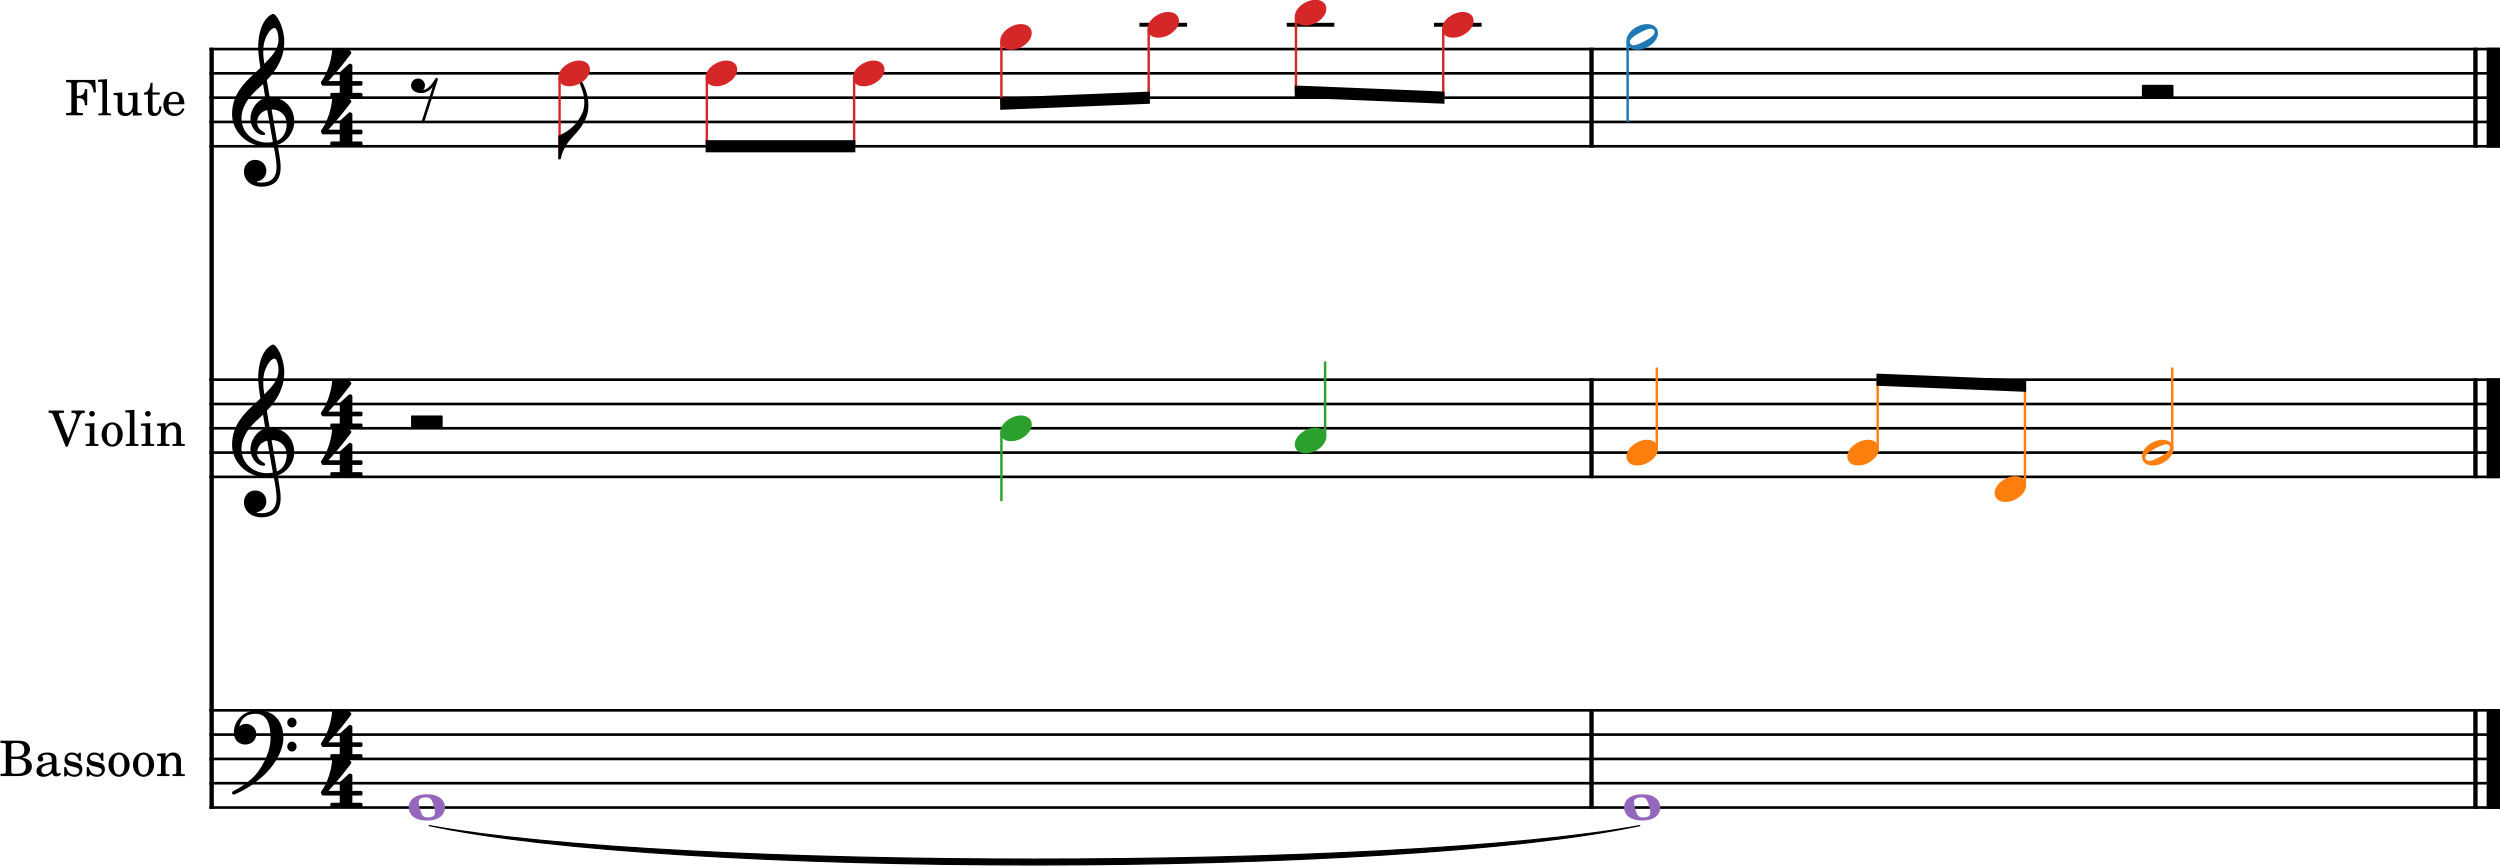 <?xml version="1.0" encoding="UTF-8" standalone="no"?>
<svg width="180.058mm" height="62.361mm" viewBox="0 0 2552 883.864"
 xmlns="http://www.w3.org/2000/svg" xmlns:xlink="http://www.w3.org/1999/xlink" version="1.2" baseProfile="full">
<title>toy-score.musicxml</title>
<desc>Generated by MuseScore Studio 4.5.1</desc>
<path class="" fill="#ffffff" fill-rule="evenodd" d="M0,0 L2552,0 L2552,883.864 L0,883.864 L0,0 "/>
<polyline class="StaffLines" fill="none" stroke="#000000" stroke-width="2.73" stroke-linejoin="bevel" points="213.803,50.087 2552,50.087" />
<polyline class="StaffLines" fill="none" stroke="#000000" stroke-width="2.73" stroke-linejoin="bevel" points="213.803,74.89 2552,74.89" />
<polyline class="StaffLines" fill="none" stroke="#000000" stroke-width="2.73" stroke-linejoin="bevel" points="213.803,99.693 2552,99.693" />
<polyline class="StaffLines" fill="none" stroke="#000000" stroke-width="2.73" stroke-linejoin="bevel" points="213.803,124.496 2552,124.496" />
<polyline class="StaffLines" fill="none" stroke="#000000" stroke-width="2.73" stroke-linejoin="bevel" points="213.803,149.299 2552,149.299" />
<polyline class="StaffLines" fill="none" stroke="#000000" stroke-width="2.73" stroke-linejoin="bevel" points="213.803,387.596 2552,387.596" />
<polyline class="StaffLines" fill="none" stroke="#000000" stroke-width="2.73" stroke-linejoin="bevel" points="213.803,412.399 2552,412.399" />
<polyline class="StaffLines" fill="none" stroke="#000000" stroke-width="2.73" stroke-linejoin="bevel" points="213.803,437.202 2552,437.202" />
<polyline class="StaffLines" fill="none" stroke="#000000" stroke-width="2.73" stroke-linejoin="bevel" points="213.803,462.005 2552,462.005" />
<polyline class="StaffLines" fill="none" stroke="#000000" stroke-width="2.73" stroke-linejoin="bevel" points="213.803,486.808 2552,486.808" />
<polyline class="StaffLines" fill="none" stroke="#000000" stroke-width="2.73" stroke-linejoin="bevel" points="213.803,725.105 2552,725.105" />
<polyline class="StaffLines" fill="none" stroke="#000000" stroke-width="2.73" stroke-linejoin="bevel" points="213.803,749.908 2552,749.908" />
<polyline class="StaffLines" fill="none" stroke="#000000" stroke-width="2.73" stroke-linejoin="bevel" points="213.803,774.711 2552,774.711" />
<polyline class="StaffLines" fill="none" stroke="#000000" stroke-width="2.73" stroke-linejoin="bevel" points="213.803,799.514 2552,799.514" />
<polyline class="StaffLines" fill="none" stroke="#000000" stroke-width="2.73" stroke-linejoin="bevel" points="213.803,824.317 2552,824.317" />
<path class="InstrumentName" d="M97.203,81.584 L67.453,81.584 L67.453,83.943 L68.344,83.943 C71.203,83.99 72.156,84.146 72.547,84.646 C72.844,85.084 72.844,85.193 72.844,87.74 L72.844,111.537 C72.844,114.099 72.844,114.193 72.547,114.646 C72.156,115.146 71.203,115.349 68.344,115.349 L67.453,115.349 L67.453,117.693 L84.594,117.693 L84.594,115.349 L82.953,115.349 C80.094,115.349 79.156,115.146 78.75,114.646 C78.453,114.193 78.453,114.037 78.453,111.537 L78.453,100.193 L79.453,100.193 C84.594,99.99 86.453,101.849 86.656,107.396 L89,107.396 L89,90.99 L86.656,90.99 C86.344,95.896 84.406,97.787 79.656,97.849 L78.453,97.849 L78.453,86.443 C78.406,84.334 78.906,83.99 81.594,83.943 L83.906,83.943 C92.109,83.896 94.156,85.74 95.703,94.349 L97.906,94.349 L97.203,81.584 M109.203,80.834 L99.953,81.396 L99.953,83.537 L102.406,83.537 C104.25,83.584 104.5,83.896 104.5,86.037 L104.5,113.896 C104.453,114.646 104.406,114.943 104.203,115.193 C103.844,115.646 102.906,115.849 100.75,115.896 L100.406,115.896 L100.406,117.693 L113.344,117.693 L113.344,115.896 L113,115.896 C109.656,115.787 109.203,115.537 109.203,113.74 L109.203,80.834 M135.594,118.037 L144.703,117.693 L144.703,115.537 L143.453,115.537 C140.547,115.443 140.297,115.146 140.297,111.896 L140.297,94.396 L130.906,94.943 L130.906,97.099 L133.453,97.099 C135.344,97.146 135.594,97.443 135.594,99.599 L135.594,105.74 C135.594,110.099 134.547,115.396 129.047,115.396 C127.5,115.396 126.203,114.849 125.547,113.849 C124.906,112.896 124.797,112.396 124.797,109.646 L124.797,94.396 L116.047,94.943 L116.047,97.099 L117.953,97.099 C119.844,97.146 120.094,97.443 120.094,99.599 L120.094,110.396 C120.094,112.943 120.297,114.099 121.047,115.24 C122.406,117.287 124.797,118.443 127.797,118.443 C131.094,118.443 133.406,117.099 135.594,113.896 L135.594,118.037 M155.703,94.396 L155.703,84.49 L153.656,84.49 C153.156,90.99 150.953,94.287 146.906,94.599 L146.906,96.537 L151,96.537 L151,109.287 C151,112.787 151.094,114.037 151.594,115.193 C152.406,117.287 154.406,118.443 157.297,118.443 C161.797,118.443 164.703,115.037 164.703,109.74 C164.703,109.443 164.703,109.099 164.656,108.599 L162.547,108.599 C162.406,113.099 161.094,115.396 158.656,115.396 C157.5,115.396 156.5,114.787 156.156,113.943 C155.844,113.24 155.703,111.99 155.703,110.193 L155.703,96.537 L163.047,96.537 L163.047,94.396 L155.703,94.396 M188.25,106.443 C188.297,98.943 184.047,93.646 177.953,93.646 C171.547,93.646 166.75,99.193 166.75,106.693 C166.75,113.74 171.297,118.443 178.047,118.443 C182.844,118.443 186.203,116.099 188.25,111.349 L186.5,110.396 C184.453,114.24 182.344,115.74 179,115.74 C176.453,115.74 174.594,114.693 173.297,112.443 C172.406,110.943 172,109.193 172.047,106.443 L188.25,106.443 M172.094,104.287 C172.094,100.787 173.703,95.787 177.906,95.787 C180.906,95.787 182.906,98.443 182.906,102.49 C182.906,103.896 182.453,104.287 180.844,104.287 L172.094,104.287 "/>
<path class="InstrumentName" d="M69.656,447.452 L60.5,424.249 C60.25,423.593 60.094,422.952 60.094,422.702 C60.094,421.796 60.953,421.452 63.203,421.452 L65.203,421.452 L65.203,419.093 L49.594,419.093 L49.594,421.452 L50.594,421.452 C52.906,421.499 53.656,422.046 54.453,424.249 L67.094,455.952 L69.094,455.952 L80.609,426.343 C82.109,422.452 83.156,421.546 86.047,421.452 L86.547,421.452 L86.547,419.093 L73,419.093 L73,421.452 L73.953,421.452 C76.5,421.452 78,422.452 78,424.046 C78,424.749 77.75,425.843 77.406,426.843 L69.656,447.452 M93.953,419.452 C92.344,419.452 91.047,420.749 91.047,422.343 C91.047,423.952 92.344,425.249 93.906,425.249 C95.547,425.249 96.844,423.952 96.844,422.343 C96.844,420.749 95.547,419.452 93.953,419.452 M96.297,431.905 L86.906,432.452 L86.906,434.608 L89.453,434.608 C91.344,434.655 91.594,434.952 91.594,437.108 L91.594,451.405 C91.547,452.155 91.5,452.452 91.297,452.702 C90.953,453.155 90,453.358 87.844,453.405 L87.5,453.405 L87.5,455.202 L100.453,455.202 L100.453,453.405 L100.094,453.405 C96.75,453.296 96.297,453.046 96.297,451.249 L96.297,431.905 M114.594,431.155 C108.453,431.155 103.703,436.608 103.703,443.608 C103.703,450.452 108.5,455.952 114.5,455.952 C120.5,455.952 125.297,450.452 125.297,443.546 C125.297,436.702 120.5,431.155 114.594,431.155 M114.594,433.296 C118.094,433.296 120.047,436.952 120.047,443.546 C120.047,450.202 118.094,453.796 114.5,453.796 C110.906,453.796 108.953,450.202 108.953,443.608 C108.953,436.796 110.844,433.296 114.594,433.296 M137.203,418.343 L127.953,418.905 L127.953,421.046 L130.406,421.046 C132.25,421.093 132.5,421.405 132.5,423.546 L132.5,451.405 C132.453,452.155 132.406,452.452 132.203,452.702 C131.844,453.155 130.906,453.358 128.75,453.405 L128.406,453.405 L128.406,455.202 L141.344,455.202 L141.344,453.405 L141,453.405 C137.656,453.296 137.203,453.046 137.203,451.249 L137.203,418.343 M150.953,419.452 C149.344,419.452 148.047,420.749 148.047,422.343 C148.047,423.952 149.344,425.249 150.906,425.249 C152.547,425.249 153.844,423.952 153.844,422.343 C153.844,420.749 152.547,419.452 150.953,419.452 M153.297,431.905 L143.906,432.452 L143.906,434.608 L146.453,434.608 C148.344,434.655 148.594,434.952 148.594,437.108 L148.594,451.405 C148.547,452.155 148.5,452.452 148.297,452.702 C147.953,453.155 147,453.358 144.844,453.405 L144.5,453.405 L144.5,455.202 L157.453,455.202 L157.453,453.405 L157.094,453.405 C153.75,453.296 153.297,453.046 153.297,451.249 L153.297,431.905 M169,431.905 L160.344,432.452 L160.344,434.608 L162.156,434.608 C164.047,434.655 164.297,434.952 164.297,437.108 L164.297,451.405 C164.25,452.155 164.203,452.452 164,452.702 C163.656,453.155 162.703,453.358 160.547,453.405 L160.344,453.405 L160.344,455.202 L173,455.202 L173,453.405 L172.797,453.405 C169.453,453.296 169,453.046 169,451.249 L169,443.858 C169,441.405 169.344,439.155 169.906,437.999 C170.953,435.749 173.203,434.202 175.344,434.202 C176.656,434.202 178.156,434.905 178.906,435.952 C179.656,437.046 180,438.546 180,440.952 L180,451.405 C179.953,452.155 179.906,452.452 179.703,452.702 C179.344,453.155 178.344,453.358 176.203,453.405 L176,453.405 L176,455.202 L188.656,455.202 L188.656,453.405 L188.453,453.405 C185.156,453.296 184.703,453.046 184.703,451.249 L184.703,441.202 C184.703,437.608 184.547,436.702 183.656,434.999 C182.406,432.608 179.906,431.155 176.906,431.155 C173.656,431.155 171.203,432.655 169,435.952 L169,431.905 "/>
<path class="InstrumentName" d="M0.5,756.102 L0.5,758.461 L1.406,758.461 C4.25,758.508 5.203,758.664 5.594,759.164 C5.906,759.602 5.906,759.711 5.906,762.258 L5.906,786.055 C5.906,788.617 5.906,788.711 5.594,789.164 C5.203,789.664 4.25,789.867 1.406,789.867 L0.5,789.867 L0.5,792.211 L18.656,792.211 C27.297,792.211 32.5,788.555 32.5,782.414 C32.5,777.414 29.359,774.555 22.5,773.367 C24.906,772.867 26,772.414 27.297,771.461 C29.359,769.914 30.609,767.461 30.609,764.961 C30.609,761.711 28.609,758.555 25.703,757.305 C23.906,756.508 21.406,756.102 18.453,756.102 L0.5,756.102 M11.5,772.367 L11.5,760.961 C11.5,759.008 12.156,758.508 14.797,758.461 L16.797,758.461 C21.703,758.461 24.797,760.055 24.797,765.508 C24.797,770.461 22.406,772.367 15.953,772.367 L11.5,772.367 M11.5,774.711 L15.906,774.711 C23.547,774.711 26.359,776.758 26.359,782.258 C26.359,788.961 22.156,789.867 16.5,789.867 L14.406,789.867 C11.906,789.867 11.406,789.367 11.5,786.711 L11.5,774.711 M57.594,776.117 C57.594,772.961 57.047,771.367 55.594,770.164 C53.953,768.805 51.5,768.164 48.297,768.164 C42.656,768.164 38.547,770.805 38.547,774.461 C38.547,776.305 39.703,777.508 41.453,777.508 C43.047,777.508 44.156,776.461 44.156,774.961 C44.156,774.305 43.906,773.617 43.406,772.914 C43.094,772.555 43.047,772.461 43.047,772.211 C43.047,771.211 45.047,770.305 47.453,770.305 C49.047,770.305 50.797,770.805 51.594,771.555 C52.547,772.367 52.906,773.555 52.906,775.805 L52.906,777.758 C47.703,778.664 46.047,779.055 43.594,780.008 C39.25,781.617 37.203,783.914 37.203,787.117 C37.203,790.711 40,792.961 44.453,792.961 C47.906,792.961 51,791.555 53.156,789.008 C53.953,791.555 55.203,792.555 57.547,792.555 C59.797,792.555 62.156,791.117 62.156,789.664 C62.156,789.305 61.953,789.055 61.656,789.055 C61.453,789.055 61.25,789.117 60.906,789.258 C60.203,789.555 59.906,789.617 59.5,789.617 C58.094,789.617 57.594,788.711 57.594,786.164 L57.594,776.117 M52.906,782.211 C52.906,785.211 52.75,785.914 51.906,787.211 C50.656,789.055 48.406,790.305 46.203,790.305 C43.906,790.305 42.25,788.664 42.25,786.414 C42.25,784.305 43.297,782.805 45.5,781.758 C47.047,781.055 49,780.555 52.906,779.914 L52.906,782.211 M82.5,768.367 L80.75,768.367 L79.297,770.164 C77.5,768.758 75.703,768.164 73.203,768.164 C68.797,768.164 65.906,771.008 65.906,775.414 C65.906,780.117 68.953,781.305 72.953,782.258 L75.594,782.867 C79.547,783.805 80.953,784.805 80.953,786.805 C80.953,789.164 78.906,790.805 76,790.805 C71.75,790.805 68.75,788.117 67.547,783.117 L65.547,783.117 L65.547,792.555 L67.297,792.555 L69.047,790.508 C71.094,792.164 73.344,792.961 75.906,792.961 C80.797,792.961 84.047,789.914 84.047,785.258 C84.047,783.055 83.344,781.367 81.953,780.211 C80.75,779.164 79.75,778.758 76.703,778.117 L74.203,777.555 C71.453,776.961 71.453,776.961 70.547,776.461 C69.453,775.961 68.797,774.914 68.797,773.805 C68.797,771.758 70.703,770.367 73.453,770.367 C77.547,770.367 79.547,773.258 80.75,776.758 L82.5,776.758 L82.5,768.367 M105.5,768.367 L103.75,768.367 L102.297,770.164 C100.5,768.758 98.703,768.164 96.203,768.164 C91.797,768.164 88.906,771.008 88.906,775.414 C88.906,780.117 91.953,781.305 95.953,782.258 L98.594,782.867 C102.547,783.805 103.953,784.805 103.953,786.805 C103.953,789.164 101.906,790.805 99,790.805 C94.75,790.805 91.75,788.117 90.547,783.117 L88.547,783.117 L88.547,792.555 L90.297,792.555 L92.047,790.508 C94.094,792.164 96.344,792.961 98.906,792.961 C103.797,792.961 107.047,789.914 107.047,785.258 C107.047,783.055 106.344,781.367 104.953,780.211 C103.75,779.164 102.75,778.758 99.703,778.117 L97.203,777.555 C94.453,776.961 94.453,776.961 93.547,776.461 C92.453,775.961 91.797,774.914 91.797,773.805 C91.797,771.758 93.703,770.367 96.453,770.367 C100.547,770.367 102.547,773.258 103.75,776.758 L105.5,776.758 L105.5,768.367 M121.594,768.164 C115.453,768.164 110.703,773.617 110.703,780.617 C110.703,787.461 115.5,792.961 121.5,792.961 C127.5,792.961 132.297,787.461 132.297,780.555 C132.297,773.711 127.5,768.164 121.594,768.164 M121.594,770.305 C125.094,770.305 127.047,773.961 127.047,780.555 C127.047,787.211 125.094,790.805 121.5,790.805 C117.906,790.805 115.953,787.211 115.953,780.617 C115.953,773.805 117.844,770.305 121.594,770.305 M146.594,768.164 C140.453,768.164 135.703,773.617 135.703,780.617 C135.703,787.461 140.5,792.961 146.5,792.961 C152.5,792.961 157.297,787.461 157.297,780.555 C157.297,773.711 152.5,768.164 146.594,768.164 M146.594,770.305 C150.094,770.305 152.047,773.961 152.047,780.555 C152.047,787.211 150.094,790.805 146.5,790.805 C142.906,790.805 140.953,787.211 140.953,780.617 C140.953,773.805 142.844,770.305 146.594,770.305 M169,768.914 L160.344,769.461 L160.344,771.617 L162.156,771.617 C164.047,771.664 164.297,771.961 164.297,774.117 L164.297,788.414 C164.25,789.164 164.203,789.461 164,789.711 C163.656,790.164 162.703,790.367 160.547,790.414 L160.344,790.414 L160.344,792.211 L173,792.211 L173,790.414 L172.797,790.414 C169.453,790.305 169,790.055 169,788.258 L169,780.867 C169,778.414 169.344,776.164 169.906,775.008 C170.953,772.758 173.203,771.211 175.344,771.211 C176.656,771.211 178.156,771.914 178.906,772.961 C179.656,774.055 180,775.555 180,777.961 L180,788.414 C179.953,789.164 179.906,789.461 179.703,789.711 C179.344,790.164 178.344,790.367 176.203,790.414 L176,790.414 L176,792.211 L188.656,792.211 L188.656,790.414 L188.453,790.414 C185.156,790.305 184.703,790.055 184.703,788.258 L184.703,778.211 C184.703,774.617 184.547,773.711 183.656,772.008 C182.406,769.617 179.906,768.164 176.906,768.164 C173.656,768.164 171.203,769.664 169,772.961 L169,768.914 "/>
<path class="TieSegment" stroke="#000000" stroke-width="1.24" stroke-linecap="round" stroke-linejoin="round" fill-rule="evenodd" d="M438.202,842.765 C685.334,888.402 1426.73,888.402 1673.86,842.765 C1426.73,896.339 685.334,896.339 438.202,842.765"/>
<polyline class="BarLine" fill="none" stroke="#000000" stroke-width="4.46" stroke-linejoin="bevel" points="1624.61,48.723 1624.61,150.664" />
<polyline class="BarLine" fill="none" stroke="#000000" stroke-width="4.46" stroke-linejoin="bevel" points="216.035,48.723 216.035,387.596" />
<polyline class="BarLine" fill="none" stroke="#000000" stroke-width="4.46" stroke-linejoin="bevel" points="2526.95,48.723 2526.95,150.664" />
<polyline class="BarLine" fill="none" stroke="#000000" stroke-width="13.64" stroke-linejoin="bevel" points="2545.18,48.723 2545.18,150.664" />
<polyline class="BarLine" fill="none" stroke="#000000" stroke-width="4.46" stroke-linejoin="bevel" points="1624.61,386.232 1624.61,488.172" />
<polyline class="BarLine" fill="none" stroke="#000000" stroke-width="4.46" stroke-linejoin="bevel" points="216.035,386.232 216.035,725.105" />
<polyline class="BarLine" fill="none" stroke="#000000" stroke-width="4.46" stroke-linejoin="bevel" points="2526.95,386.232 2526.95,488.172" />
<polyline class="BarLine" fill="none" stroke="#000000" stroke-width="13.64" stroke-linejoin="bevel" points="2545.18,386.232 2545.18,488.172" />
<polyline class="BarLine" fill="none" stroke="#000000" stroke-width="4.46" stroke-linejoin="bevel" points="1624.61,723.74 1624.61,825.681" />
<polyline class="BarLine" fill="none" stroke="#000000" stroke-width="4.46" stroke-linejoin="bevel" points="216.035,723.74 216.035,825.681" />
<polyline class="BarLine" fill="none" stroke="#000000" stroke-width="4.46" stroke-linejoin="bevel" points="2526.95,723.74 2526.95,825.681" />
<polyline class="BarLine" fill="none" stroke="#000000" stroke-width="13.64" stroke-linejoin="bevel" points="2545.18,723.74 2545.18,825.681" />
<polyline class="LedgerLine" fill="none" stroke="#000000" stroke-width="3.97" stroke-linejoin="bevel" points="1163.15,25.284 1211.75,25.284" />
<polyline class="LedgerLine" fill="none" stroke="#000000" stroke-width="3.97" stroke-linejoin="bevel" points="1313.5,25.284 1362.1,25.284" />
<polyline class="LedgerLine" fill="none" stroke="#000000" stroke-width="3.97" stroke-linejoin="bevel" points="1463.84,25.284 1512.44,25.284" />
<polyline class="Stem" fill="none" stroke="#d62728" stroke-width="2.48" stroke-linejoin="bevel" points="1322.92,17.049 1322.92,93.543" />
<polyline class="Stem" fill="none" stroke="#d62728" stroke-width="2.48" stroke-linejoin="bevel" points="721.539,79.057 721.539,149.299" />
<polyline class="Stem" fill="none" stroke="#d62728" stroke-width="2.48" stroke-linejoin="bevel" points="1473.27,29.451 1473.27,99.643" />
<polyline class="Stem" fill="none" stroke="#d62728" stroke-width="2.48" stroke-linejoin="bevel" points="571.193,79.057 571.193,161.602" />
<polyline class="Stem" fill="none" stroke="#d62728" stroke-width="2.48" stroke-linejoin="bevel" points="1172.58,29.451 1172.58,99.743" />
<polyline class="Stem" fill="none" stroke="#1f77b4" stroke-width="2.48" stroke-linejoin="bevel" points="1661.47,41.852 1661.47,124.496" />
<polyline class="Stem" fill="none" stroke="#d62728" stroke-width="2.48" stroke-linejoin="bevel" points="871.885,79.057 871.885,149.299" />
<polyline class="Stem" fill="none" stroke="#d62728" stroke-width="2.48" stroke-linejoin="bevel" points="1022.23,41.852 1022.23,105.844" />
<polyline class="Stem" fill="none" stroke="#2ca02c" stroke-width="2.48" stroke-linejoin="bevel" points="1352.67,445.635 1352.67,368.993" />
<polyline class="Stem" fill="none" stroke="#2ca02c" stroke-width="2.48" stroke-linejoin="bevel" points="1022.23,441.369 1022.23,511.611" />
<polyline class="Stem" fill="none" stroke="#ff7f0e" stroke-width="2.48" stroke-linejoin="bevel" points="1691.22,458.037 1691.22,375.194" />
<polyline class="Stem" fill="none" stroke="#ff7f0e" stroke-width="2.48" stroke-linejoin="bevel" points="1916.74,458.037 1916.74,387.646" />
<polyline class="Stem" fill="none" stroke="#ff7f0e" stroke-width="2.48" stroke-linejoin="bevel" points="2067.08,495.241 2067.08,393.746" />
<polyline class="Stem" fill="none" stroke="#ff7f0e" stroke-width="2.48" stroke-linejoin="bevel" points="2217.43,458.037 2217.43,375.194" />
<path class="Hook" transform="matrix(0.992,0,0,0.992,569.953,161.701)" d="M0,-0.094 C0,0.594 0.594,1.203 1.297,1.203 C1.797,1.203 2.406,0.797 2.5,0.406 C2.5,0.297 3.406,-3.203 3.5,-3.5 C3.594,-3.906 4.5,-7.703 8.094,-13.594 C12,-20.094 18,-24.797 23,-31.797 C27.906,-38.797 30.906,-45.406 30.906,-54.203 C30.906,-63.297 28.797,-70.906 23.5,-80.609 C23.203,-81.312 22.594,-81.703 22,-81.703 C21.797,-81.703 21.594,-81.703 21.5,-81.609 C21,-81.406 20.797,-81 20.797,-80.406 C20.797,-80.109 20.906,-79.609 21.094,-79.203 C25.094,-69.906 26.703,-64.609 26.703,-57.406 C26.703,-49.109 23.797,-44.797 22,-41.703 C15.5,-30.609 5,-25.203 0.797,-23.797 C0.094,-23.5 0,-23 0,-22.703 L0,-0.094 "/>
<path class="Note" fill="#d62728" transform="matrix(0.992,0,0,0.992,1472.03,25.284)" d="M0,4.203 C0,8.5 3.094,13.297 11.203,13.297 C21.594,13.297 32.5,4.797 32.5,-4 C32.5,-9.906 27.5,-13.203 21.297,-13.203 C11.594,-13.203 0,-5 0,4.203"/>
<path class="Note" fill="#d62728" transform="matrix(0.992,0,0,0.992,1171.34,25.284)" d="M0,4.203 C0,8.5 3.094,13.297 11.203,13.297 C21.594,13.297 32.5,4.797 32.5,-4 C32.5,-9.906 27.5,-13.203 21.297,-13.203 C11.594,-13.203 0,-5 0,4.203"/>
<path class="Note" fill="#d62728" transform="matrix(0.992,0,0,0.992,1020.99,37.685)" d="M0,4.203 C0,8.5 3.094,13.297 11.203,13.297 C21.594,13.297 32.5,4.797 32.5,-4 C32.5,-9.906 27.5,-13.203 21.297,-13.203 C11.594,-13.203 0,-5 0,4.203"/>
<path class="Note" fill="#d62728" transform="matrix(0.992,0,0,0.992,1321.68,12.882)" d="M0,4.203 C0,8.5 3.094,13.297 11.203,13.297 C21.594,13.297 32.5,4.797 32.5,-4 C32.5,-9.906 27.5,-13.203 21.297,-13.203 C11.594,-13.203 0,-5 0,4.203"/>
<path class="Note" fill="#d62728" transform="matrix(0.992,0,0,0.992,720.299,74.89)" d="M0,4.203 C0,8.5 3.094,13.297 11.203,13.297 C21.594,13.297 32.5,4.797 32.5,-4 C32.5,-9.906 27.5,-13.203 21.297,-13.203 C11.594,-13.203 0,-5 0,4.203"/>
<path class="Note" fill="#d62728" transform="matrix(0.992,0,0,0.992,870.645,74.89)" d="M0,4.203 C0,8.5 3.094,13.297 11.203,13.297 C21.594,13.297 32.5,4.797 32.5,-4 C32.5,-9.906 27.5,-13.203 21.297,-13.203 C11.594,-13.203 0,-5 0,4.203"/>
<path class="Note" fill="#d62728" transform="matrix(0.992,0,0,0.992,569.953,74.89)" d="M0,4.203 C0,8.5 3.094,13.297 11.203,13.297 C21.594,13.297 32.5,4.797 32.5,-4 C32.5,-9.906 27.5,-13.203 21.297,-13.203 C11.594,-13.203 0,-5 0,4.203"/>
<path class="Note" fill="#1f77b4" transform="matrix(0.992,0,0,0.992,1660.23,37.685)" d="M21.297,-13.203 C11.594,-13.203 0,-5.094 0,4.203 C0,8.5 3.094,13.297 11.203,13.297 C21.594,13.297 32.5,4.797 32.5,-4 C32.5,-9.906 27.5,-13.203 21.297,-13.203 M18.594,4.406 C18.297,4.594 11,8.594 7.5,8.594 C4.203,8.594 3.5,5.906 3.5,5 C3.5,0.797 13.5,-4.094 13.906,-4.297 C14.297,-4.5 21.406,-8.5 25,-8.5 C27.406,-8.5 29,-7.094 29,-4.906 C29,-0.594 18.906,4.203 18.594,4.406"/>
<path class="Note" fill="#2ca02c" transform="matrix(0.992,0,0,0.992,1321.68,449.604)" d="M0,4.203 C0,8.5 3.094,13.297 11.203,13.297 C21.594,13.297 32.5,4.797 32.5,-4 C32.5,-9.906 27.5,-13.203 21.297,-13.203 C11.594,-13.203 0,-5 0,4.203"/>
<path class="Note" fill="#ff7f0e" transform="matrix(0.992,0,0,0.992,1660.23,462.005)" d="M0,4.203 C0,8.5 3.094,13.297 11.203,13.297 C21.594,13.297 32.5,4.797 32.5,-4 C32.5,-9.906 27.5,-13.203 21.297,-13.203 C11.594,-13.203 0,-5 0,4.203"/>
<path class="Note" fill="#ff7f0e" transform="matrix(0.992,0,0,0.992,1885.75,462.005)" d="M0,4.203 C0,8.5 3.094,13.297 11.203,13.297 C21.594,13.297 32.5,4.797 32.5,-4 C32.5,-9.906 27.5,-13.203 21.297,-13.203 C11.594,-13.203 0,-5 0,4.203"/>
<path class="Note" fill="#ff7f0e" transform="matrix(0.992,0,0,0.992,2036.1,499.21)" d="M0,4.203 C0,8.5 3.094,13.297 11.203,13.297 C21.594,13.297 32.5,4.797 32.5,-4 C32.5,-9.906 27.5,-13.203 21.297,-13.203 C11.594,-13.203 0,-5 0,4.203"/>
<path class="Note" fill="#2ca02c" transform="matrix(0.992,0,0,0.992,1020.99,437.202)" d="M0,4.203 C0,8.5 3.094,13.297 11.203,13.297 C21.594,13.297 32.5,4.797 32.5,-4 C32.5,-9.906 27.5,-13.203 21.297,-13.203 C11.594,-13.203 0,-5 0,4.203"/>
<path class="Note" fill="#ff7f0e" transform="matrix(0.992,0,0,0.992,2186.44,462.005)" d="M21.297,-13.203 C11.594,-13.203 0,-5.094 0,4.203 C0,8.5 3.094,13.297 11.203,13.297 C21.594,13.297 32.5,4.797 32.5,-4 C32.5,-9.906 27.5,-13.203 21.297,-13.203 M18.594,4.406 C18.297,4.594 11,8.594 7.5,8.594 C4.203,8.594 3.5,5.906 3.5,5 C3.5,0.797 13.5,-4.094 13.906,-4.297 C14.297,-4.5 21.406,-8.5 25,-8.5 C27.406,-8.5 29,-7.094 29,-4.906 C29,-0.594 18.906,4.203 18.594,4.406"/>
<path class="Note" fill="#9467bd" transform="matrix(0.992,0,0,0.992,1657.84,824.317)" d="M18.703,-13.594 C4.906,-13.594 0,-6.594 0,-0.094 C0,6.406 4.906,13.406 18.703,13.406 C32.5,13.406 37.297,6.406 37.297,-0.094 C37.297,-6.594 32.5,-13.594 18.703,-13.594 M23.797,9.594 C22.594,10 21,10.203 19.5,10.203 C16.703,10.203 14.797,9.406 13.5,6.906 C12.203,4.406 10.406,-2 10.297,-4.703 C10.094,-7.406 11.094,-9 13.5,-9.797 C14.703,-10.203 16.297,-10.406 17.797,-10.406 C20.594,-10.406 22.406,-9.797 23.797,-7.094 C25.203,-4.406 27,2 27,4.5 C27,7.094 26.203,8.906 23.797,9.594"/>
<path class="Note" fill="#9467bd" transform="matrix(0.992,0,0,0.992,417.22,824.317)" d="M18.703,-13.594 C4.906,-13.594 0,-6.594 0,-0.094 C0,6.406 4.906,13.406 18.703,13.406 C32.5,13.406 37.297,6.406 37.297,-0.094 C37.297,-6.594 32.5,-13.594 18.703,-13.594 M23.797,9.594 C22.594,10 21,10.203 19.5,10.203 C16.703,10.203 14.797,9.406 13.5,6.906 C12.203,4.406 10.406,-2 10.297,-4.703 C10.094,-7.406 11.094,-9 13.5,-9.797 C14.703,-10.203 16.297,-10.406 17.797,-10.406 C20.594,-10.406 22.406,-9.797 23.797,-7.094 C25.203,-4.406 27,2 27,4.5 C27,7.094 26.203,8.906 23.797,9.594"/>
<path class="Clef" transform="matrix(0.992,0,0,0.992,236.87,124.496)" d="M56.203,2.094 C56.203,9.203 53.297,16.5 46.203,19.406 C44.109,7.406 41.406,-8.5 40.703,-12.906 C49.703,-12.906 56.203,-6.797 56.203,2.094 M42,20.594 C40,21 38.109,21.203 36.203,21.203 C21.906,21.203 9.703,11.203 9.703,-3.906 C9.703,-16.094 18.297,-27 27.109,-34.609 C28.797,-36.109 30.406,-37.5 31.906,-39 C32.797,-33.609 33.5,-28.906 34.203,-24.797 C25.094,-22.094 18.906,-12.5 18.906,-3.094 C18.906,3.906 24.406,13.5 32.406,13.5 C33.203,13.5 34.109,13.094 34.109,12.203 C34.109,11.297 33.109,10.797 31.906,10 C28,7.594 25.797,5 25.797,0.094 C25.797,-6 30.297,-10.906 36.203,-12.297 L42,20.594 M33.203,-82.203 C34.109,-86.203 38.703,-96.703 43.906,-96.703 C45.406,-96.703 47.797,-91.812 47.797,-84.906 C47.797,-74.5 40.109,-66.703 33.203,-59.906 C32.609,-63.906 32.109,-67.797 32.109,-72 C32.109,-75.703 32.406,-79.109 33.203,-82.203 M12.203,51.297 C12.203,57.906 17.297,66.609 30.797,66.609 C35.5,66.609 39.609,65.406 43.203,63.203 C48.609,59.406 50,52.797 50,46.5 C50,42.609 49.406,38.109 48.406,32.406 C48.109,30.406 47.5,27.406 46.906,23.5 C56.703,20.297 64,10.094 64,-0.203 C64,-15.297 53.297,-25.5 38.703,-25.5 C37.703,-31.5 36.703,-37.406 35.797,-43 C46.406,-54.109 53.703,-66.609 53.703,-82.5 C53.703,-91.609 50.906,-99 49.297,-102.609 C46.906,-107.703 44,-111.203 42.203,-111.203 C41.5,-111.203 38.406,-110 35.109,-106.109 C28.703,-98.5 26.906,-85.703 26.906,-77.312 C26.906,-71.906 27.406,-67 29.109,-55.797 C29,-55.703 23.797,-50.406 21.703,-48.703 C12.594,-40.203 0,-28.109 0,-8.094 C0,10.594 16.297,25.297 34.906,25.297 C37.797,25.297 40.5,25 42.797,24.594 C44.703,34.203 45.797,41.203 45.797,46.5 C45.797,56.906 40.5,62.406 30.406,62.406 C28,62.406 25.906,61.906 25.703,61.906 C25.609,61.797 25.406,61.703 25.406,61.609 C25.406,61.406 25.609,61.297 25.906,61.203 C30.609,60.5 35.297,56.5 35.297,50.109 C35.297,44.703 31.203,39 23.703,39 C16.703,39 12.203,44.703 12.203,51.297"/>
<path class="Clef" transform="matrix(0.992,0,0,0.992,236.87,462.005)" d="M56.203,2.094 C56.203,9.203 53.297,16.5 46.203,19.406 C44.109,7.406 41.406,-8.5 40.703,-12.906 C49.703,-12.906 56.203,-6.797 56.203,2.094 M42,20.594 C40,21 38.109,21.203 36.203,21.203 C21.906,21.203 9.703,11.203 9.703,-3.906 C9.703,-16.094 18.297,-27 27.109,-34.609 C28.797,-36.109 30.406,-37.5 31.906,-39 C32.797,-33.609 33.5,-28.906 34.203,-24.797 C25.094,-22.094 18.906,-12.5 18.906,-3.094 C18.906,3.906 24.406,13.5 32.406,13.5 C33.203,13.5 34.109,13.094 34.109,12.203 C34.109,11.297 33.109,10.797 31.906,10 C28,7.594 25.797,5 25.797,0.094 C25.797,-6 30.297,-10.906 36.203,-12.297 L42,20.594 M33.203,-82.203 C34.109,-86.203 38.703,-96.703 43.906,-96.703 C45.406,-96.703 47.797,-91.812 47.797,-84.906 C47.797,-74.5 40.109,-66.703 33.203,-59.906 C32.609,-63.906 32.109,-67.797 32.109,-72 C32.109,-75.703 32.406,-79.109 33.203,-82.203 M12.203,51.297 C12.203,57.906 17.297,66.609 30.797,66.609 C35.5,66.609 39.609,65.406 43.203,63.203 C48.609,59.406 50,52.797 50,46.5 C50,42.609 49.406,38.109 48.406,32.406 C48.109,30.406 47.5,27.406 46.906,23.5 C56.703,20.297 64,10.094 64,-0.203 C64,-15.297 53.297,-25.5 38.703,-25.5 C37.703,-31.5 36.703,-37.406 35.797,-43 C46.406,-54.109 53.703,-66.609 53.703,-82.5 C53.703,-91.609 50.906,-99 49.297,-102.609 C46.906,-107.703 44,-111.203 42.203,-111.203 C41.5,-111.203 38.406,-110 35.109,-106.109 C28.703,-98.5 26.906,-85.703 26.906,-77.312 C26.906,-71.906 27.406,-67 29.109,-55.797 C29,-55.703 23.797,-50.406 21.703,-48.703 C12.594,-40.203 0,-28.109 0,-8.094 C0,10.594 16.297,25.297 34.906,25.297 C37.797,25.297 40.5,25 42.797,24.594 C44.703,34.203 45.797,41.203 45.797,46.5 C45.797,56.906 40.5,62.406 30.406,62.406 C28,62.406 25.906,61.906 25.703,61.906 C25.609,61.797 25.406,61.703 25.406,61.609 C25.406,61.406 25.609,61.297 25.906,61.203 C30.609,60.5 35.297,56.5 35.297,50.109 C35.297,44.703 31.203,39 23.703,39 C16.703,39 12.203,44.703 12.203,51.297"/>
<path class="Clef" transform="matrix(0.992,0,0,0.992,236.87,749.908)" d="M25.406,-25.094 C17.797,-25.094 11.703,-20.703 11.594,-20.703 C5.797,-16.406 3.5,-11.297 2.594,-7.797 C2.094,-6 1.906,-4.203 1.906,-2.5 C1.906,-0.094 2.297,2.094 3.203,4 C4.406,6.703 6.703,8.594 9.703,9.594 C10.906,10 12.203,10.203 13.5,10.203 C15.703,10.203 18,9.594 19.906,8.5 C23,6.797 24.906,3.203 24.906,-0.703 C24.906,-4.203 23.094,-7.406 20.094,-9.297 C18,-10.703 16,-11.094 14.297,-11.094 C13.094,-11.094 12,-10.906 11.094,-10.594 C10.094,-10.203 8.406,-9.203 7.594,-8.5 C7.906,-10.406 9.094,-13.297 10.203,-14.906 C11.297,-16.5 13.5,-18.5 15.203,-19.406 C17.703,-20.797 20.906,-21.406 24.406,-21.406 C34.609,-21.406 39.609,-13.203 39.609,3.594 C39.609,12.906 36.109,21.797 33.109,27.703 C29.797,34.297 25.406,40.609 21.5,44.109 C11.094,53.609 1.297,58.109 1.203,58.109 C1.203,58.109 0,58.797 0,60 C0,60.203 0.094,60.297 0.094,60.5 C0.406,61.5 1.297,61.703 1.906,61.703 C2,61.703 2.297,61.609 2.406,61.609 C2.5,61.609 13.906,56.906 23,49.797 C28.109,46.109 32.703,42.109 36.703,37.797 C40.297,33.906 43.406,29.703 45.906,25.5 C50.297,18 52.797,10.203 52.797,3.5 C52.797,-4.797 50.609,-11.703 46.5,-16.594 C41.797,-22.203 34.703,-25.094 25.406,-25.094 M56.797,-12.406 C56.797,-9.594 59,-7.406 61.609,-7.406 C64.203,-7.406 66.406,-9.594 66.406,-12.406 C66.406,-15.203 64.203,-17.5 61.609,-17.5 C59,-17.5 56.797,-15.203 56.797,-12.406 M56.797,12.297 C56.797,15.094 59,17.406 61.609,17.406 C64.203,17.406 66.406,15.094 66.406,12.297 C66.406,9.5 64.203,7.203 61.609,7.203 C59,7.203 56.797,9.5 56.797,12.297"/>
<path class="TimeSig" transform="matrix(0.992,0,0,0.992,326.161,74.89)" d="M20.797,12.703 L20.797,20.094 L12.5,20.094 C11.797,20.094 11.094,20.703 11.094,21.5 L11.094,23.406 C11.094,24.203 11.797,24.797 12.5,24.797 L42.797,24.797 C43.609,24.797 44.203,24.203 44.203,23.406 L44.203,21.5 C44.203,20.703 43.609,20.094 42.797,20.094 L33.797,20.094 L33.797,12.703 L42.797,12.703 C43.609,12.703 44.203,12 44.203,11.203 L44.203,9.297 C44.203,8.594 43.609,7.906 42.797,7.906 L33.797,7.906 L33.797,-8 C33.797,-8.594 33.5,-9.094 33.109,-9.297 L31.906,-9.906 C31.703,-10 31.609,-10 31.406,-10 C31.297,-10 31.297,-10 31.203,-10 C30.906,-10 30.5,-9.906 30.297,-9.703 L21.203,-1.406 C20.906,-1.094 20.797,-0.703 20.797,-0.297 L20.797,7.906 L9.203,7.906 C9.203,7.906 20.406,-4.094 32.203,-19.906 C32.609,-20.406 32.703,-20.906 32.703,-21.297 C32.703,-21.797 32.5,-22.203 32.406,-22.297 L30.203,-24.5 C29.906,-24.703 29.609,-24.906 29.203,-24.906 C28.609,-24.906 15.094,-24.906 14.297,-24.906 C13.594,-24.906 13.094,-24.297 13,-23.703 C13,-23.703 12.5,-16.297 9.906,-8.203 C7.297,-0.094 4.297,4.906 1.703,8.594 C1.703,8.594 1.406,9.094 1.406,9.703 C1.406,9.906 1.406,10.094 1.5,10.297 C1.797,11 2.5,12.094 2.5,12.094 C2.5,12.094 2.703,12.703 3.594,12.703 L20.797,12.703 "/>
<path class="TimeSig" transform="matrix(0.992,0,0,0.992,326.161,124.496)" d="M20.797,12.703 L20.797,20.094 L12.5,20.094 C11.797,20.094 11.094,20.703 11.094,21.5 L11.094,23.406 C11.094,24.203 11.797,24.797 12.5,24.797 L42.797,24.797 C43.609,24.797 44.203,24.203 44.203,23.406 L44.203,21.5 C44.203,20.703 43.609,20.094 42.797,20.094 L33.797,20.094 L33.797,12.703 L42.797,12.703 C43.609,12.703 44.203,12 44.203,11.203 L44.203,9.297 C44.203,8.594 43.609,7.906 42.797,7.906 L33.797,7.906 L33.797,-8 C33.797,-8.594 33.5,-9.094 33.109,-9.297 L31.906,-9.906 C31.703,-10 31.609,-10 31.406,-10 C31.297,-10 31.297,-10 31.203,-10 C30.906,-10 30.5,-9.906 30.297,-9.703 L21.203,-1.406 C20.906,-1.094 20.797,-0.703 20.797,-0.297 L20.797,7.906 L9.203,7.906 C9.203,7.906 20.406,-4.094 32.203,-19.906 C32.609,-20.406 32.703,-20.906 32.703,-21.297 C32.703,-21.797 32.5,-22.203 32.406,-22.297 L30.203,-24.5 C29.906,-24.703 29.609,-24.906 29.203,-24.906 C28.609,-24.906 15.094,-24.906 14.297,-24.906 C13.594,-24.906 13.094,-24.297 13,-23.703 C13,-23.703 12.5,-16.297 9.906,-8.203 C7.297,-0.094 4.297,4.906 1.703,8.594 C1.703,8.594 1.406,9.094 1.406,9.703 C1.406,9.906 1.406,10.094 1.5,10.297 C1.797,11 2.5,12.094 2.5,12.094 C2.5,12.094 2.703,12.703 3.594,12.703 L20.797,12.703 "/>
<path class="TimeSig" transform="matrix(0.992,0,0,0.992,326.161,412.399)" d="M20.797,12.703 L20.797,20.094 L12.5,20.094 C11.797,20.094 11.094,20.703 11.094,21.5 L11.094,23.406 C11.094,24.203 11.797,24.797 12.5,24.797 L42.797,24.797 C43.609,24.797 44.203,24.203 44.203,23.406 L44.203,21.5 C44.203,20.703 43.609,20.094 42.797,20.094 L33.797,20.094 L33.797,12.703 L42.797,12.703 C43.609,12.703 44.203,12 44.203,11.203 L44.203,9.297 C44.203,8.594 43.609,7.906 42.797,7.906 L33.797,7.906 L33.797,-8 C33.797,-8.594 33.5,-9.094 33.109,-9.297 L31.906,-9.906 C31.703,-10 31.609,-10 31.406,-10 C31.297,-10 31.297,-10 31.203,-10 C30.906,-10 30.5,-9.906 30.297,-9.703 L21.203,-1.406 C20.906,-1.094 20.797,-0.703 20.797,-0.297 L20.797,7.906 L9.203,7.906 C9.203,7.906 20.406,-4.094 32.203,-19.906 C32.609,-20.406 32.703,-20.906 32.703,-21.297 C32.703,-21.797 32.5,-22.203 32.406,-22.297 L30.203,-24.5 C29.906,-24.703 29.609,-24.906 29.203,-24.906 C28.609,-24.906 15.094,-24.906 14.297,-24.906 C13.594,-24.906 13.094,-24.297 13,-23.703 C13,-23.703 12.5,-16.297 9.906,-8.203 C7.297,-0.094 4.297,4.906 1.703,8.594 C1.703,8.594 1.406,9.094 1.406,9.703 C1.406,9.906 1.406,10.094 1.5,10.297 C1.797,11 2.5,12.094 2.5,12.094 C2.5,12.094 2.703,12.703 3.594,12.703 L20.797,12.703 "/>
<path class="TimeSig" transform="matrix(0.992,0,0,0.992,326.161,462.005)" d="M20.797,12.703 L20.797,20.094 L12.5,20.094 C11.797,20.094 11.094,20.703 11.094,21.5 L11.094,23.406 C11.094,24.203 11.797,24.797 12.5,24.797 L42.797,24.797 C43.609,24.797 44.203,24.203 44.203,23.406 L44.203,21.5 C44.203,20.703 43.609,20.094 42.797,20.094 L33.797,20.094 L33.797,12.703 L42.797,12.703 C43.609,12.703 44.203,12 44.203,11.203 L44.203,9.297 C44.203,8.594 43.609,7.906 42.797,7.906 L33.797,7.906 L33.797,-8 C33.797,-8.594 33.5,-9.094 33.109,-9.297 L31.906,-9.906 C31.703,-10 31.609,-10 31.406,-10 C31.297,-10 31.297,-10 31.203,-10 C30.906,-10 30.5,-9.906 30.297,-9.703 L21.203,-1.406 C20.906,-1.094 20.797,-0.703 20.797,-0.297 L20.797,7.906 L9.203,7.906 C9.203,7.906 20.406,-4.094 32.203,-19.906 C32.609,-20.406 32.703,-20.906 32.703,-21.297 C32.703,-21.797 32.5,-22.203 32.406,-22.297 L30.203,-24.5 C29.906,-24.703 29.609,-24.906 29.203,-24.906 C28.609,-24.906 15.094,-24.906 14.297,-24.906 C13.594,-24.906 13.094,-24.297 13,-23.703 C13,-23.703 12.5,-16.297 9.906,-8.203 C7.297,-0.094 4.297,4.906 1.703,8.594 C1.703,8.594 1.406,9.094 1.406,9.703 C1.406,9.906 1.406,10.094 1.5,10.297 C1.797,11 2.5,12.094 2.5,12.094 C2.5,12.094 2.703,12.703 3.594,12.703 L20.797,12.703 "/>
<path class="TimeSig" transform="matrix(0.992,0,0,0.992,326.161,749.908)" d="M20.797,12.703 L20.797,20.094 L12.5,20.094 C11.797,20.094 11.094,20.703 11.094,21.5 L11.094,23.406 C11.094,24.203 11.797,24.797 12.5,24.797 L42.797,24.797 C43.609,24.797 44.203,24.203 44.203,23.406 L44.203,21.5 C44.203,20.703 43.609,20.094 42.797,20.094 L33.797,20.094 L33.797,12.703 L42.797,12.703 C43.609,12.703 44.203,12 44.203,11.203 L44.203,9.297 C44.203,8.594 43.609,7.906 42.797,7.906 L33.797,7.906 L33.797,-8 C33.797,-8.594 33.5,-9.094 33.109,-9.297 L31.906,-9.906 C31.703,-10 31.609,-10 31.406,-10 C31.297,-10 31.297,-10 31.203,-10 C30.906,-10 30.5,-9.906 30.297,-9.703 L21.203,-1.406 C20.906,-1.094 20.797,-0.703 20.797,-0.297 L20.797,7.906 L9.203,7.906 C9.203,7.906 20.406,-4.094 32.203,-19.906 C32.609,-20.406 32.703,-20.906 32.703,-21.297 C32.703,-21.797 32.5,-22.203 32.406,-22.297 L30.203,-24.5 C29.906,-24.703 29.609,-24.906 29.203,-24.906 C28.609,-24.906 15.094,-24.906 14.297,-24.906 C13.594,-24.906 13.094,-24.297 13,-23.703 C13,-23.703 12.5,-16.297 9.906,-8.203 C7.297,-0.094 4.297,4.906 1.703,8.594 C1.703,8.594 1.406,9.094 1.406,9.703 C1.406,9.906 1.406,10.094 1.5,10.297 C1.797,11 2.5,12.094 2.5,12.094 C2.5,12.094 2.703,12.703 3.594,12.703 L20.797,12.703 "/>
<path class="TimeSig" transform="matrix(0.992,0,0,0.992,326.161,799.514)" d="M20.797,12.703 L20.797,20.094 L12.5,20.094 C11.797,20.094 11.094,20.703 11.094,21.5 L11.094,23.406 C11.094,24.203 11.797,24.797 12.5,24.797 L42.797,24.797 C43.609,24.797 44.203,24.203 44.203,23.406 L44.203,21.5 C44.203,20.703 43.609,20.094 42.797,20.094 L33.797,20.094 L33.797,12.703 L42.797,12.703 C43.609,12.703 44.203,12 44.203,11.203 L44.203,9.297 C44.203,8.594 43.609,7.906 42.797,7.906 L33.797,7.906 L33.797,-8 C33.797,-8.594 33.5,-9.094 33.109,-9.297 L31.906,-9.906 C31.703,-10 31.609,-10 31.406,-10 C31.297,-10 31.297,-10 31.203,-10 C30.906,-10 30.5,-9.906 30.297,-9.703 L21.203,-1.406 C20.906,-1.094 20.797,-0.703 20.797,-0.297 L20.797,7.906 L9.203,7.906 C9.203,7.906 20.406,-4.094 32.203,-19.906 C32.609,-20.406 32.703,-20.906 32.703,-21.297 C32.703,-21.797 32.5,-22.203 32.406,-22.297 L30.203,-24.5 C29.906,-24.703 29.609,-24.906 29.203,-24.906 C28.609,-24.906 15.094,-24.906 14.297,-24.906 C13.594,-24.906 13.094,-24.297 13,-23.703 C13,-23.703 12.5,-16.297 9.906,-8.203 C7.297,-0.094 4.297,4.906 1.703,8.594 C1.703,8.594 1.406,9.094 1.406,9.703 C1.406,9.906 1.406,10.094 1.5,10.297 C1.797,11 2.5,12.094 2.5,12.094 C2.5,12.094 2.703,12.703 3.594,12.703 L20.797,12.703 "/>
<path class="Rest" transform="matrix(0.992,0,0,0.992,2186.44,99.693)" d="M0,-1 C0,0.406 0,0.406 1.406,0.406 L31.109,0.406 C32.5,0.406 32.5,0.406 32.5,-1 L32.5,-11.797 C32.5,-13.203 32.5,-13.203 31.109,-13.203 L1.406,-13.203 C0,-13.203 0,-13.203 0,-11.797 L0,-1 "/>
<path class="Rest" transform="matrix(0.992,0,0,0.992,419.607,99.693)" d="M26.703,-20.297 C26.609,-20.297 26.406,-20.406 26.297,-20.406 C25.703,-20.406 25.203,-20.094 25,-19.594 C24.594,-19 21.5,-13.094 17,-9.797 C15.703,-8.797 14.094,-8.094 12.5,-7.797 C13.594,-9.094 14.297,-10.703 14.297,-12.594 C14.297,-16.5 11.094,-19.703 7.203,-19.703 C3.203,-19.703 0,-16.5 0,-12.594 C0,-9.5 1.906,-7 4.5,-5.906 C6,-5.203 8,-4.703 10,-4.703 C12.906,-4.703 16,-5.594 18.703,-7.594 C19.906,-8.5 21.094,-9.703 22.203,-10.906 L10.797,24.703 L13.5,25.5 L27.5,-18.594 C27.609,-18.703 27.609,-18.906 27.609,-19.094 C27.609,-19.594 27.297,-20 26.703,-20.297"/>
<path class="Rest" transform="matrix(0.992,0,0,0.992,419.607,437.202)" d="M0,-1 C0,0.406 0,0.406 1.406,0.406 L31.109,0.406 C32.5,0.406 32.5,0.406 32.5,-1 L32.5,-11.797 C32.5,-13.203 32.5,-13.203 31.109,-13.203 L1.406,-13.203 C0,-13.203 0,-13.203 0,-11.797 L0,-1 "/>
<path class="Beam" fill-rule="evenodd" d="M1020.99,99.688 L1173.82,93.487 L1173.82,105.899 L1020.99,112.1 L1020.99,99.688 "/>
<path class="Beam" fill-rule="evenodd" d="M720.299,143.099 L873.125,143.099 L873.125,155.5 L720.299,155.5 L720.299,143.099 "/>
<path class="Beam" fill-rule="evenodd" d="M1321.68,87.287 L1474.51,93.487 L1474.51,105.899 L1321.68,99.698 L1321.68,87.287 "/>
<path class="Beam" fill-rule="evenodd" d="M1915.5,381.39 L2068.32,387.591 L2068.32,400.002 L1915.5,393.802 L1915.5,381.39 "/>
</svg>
